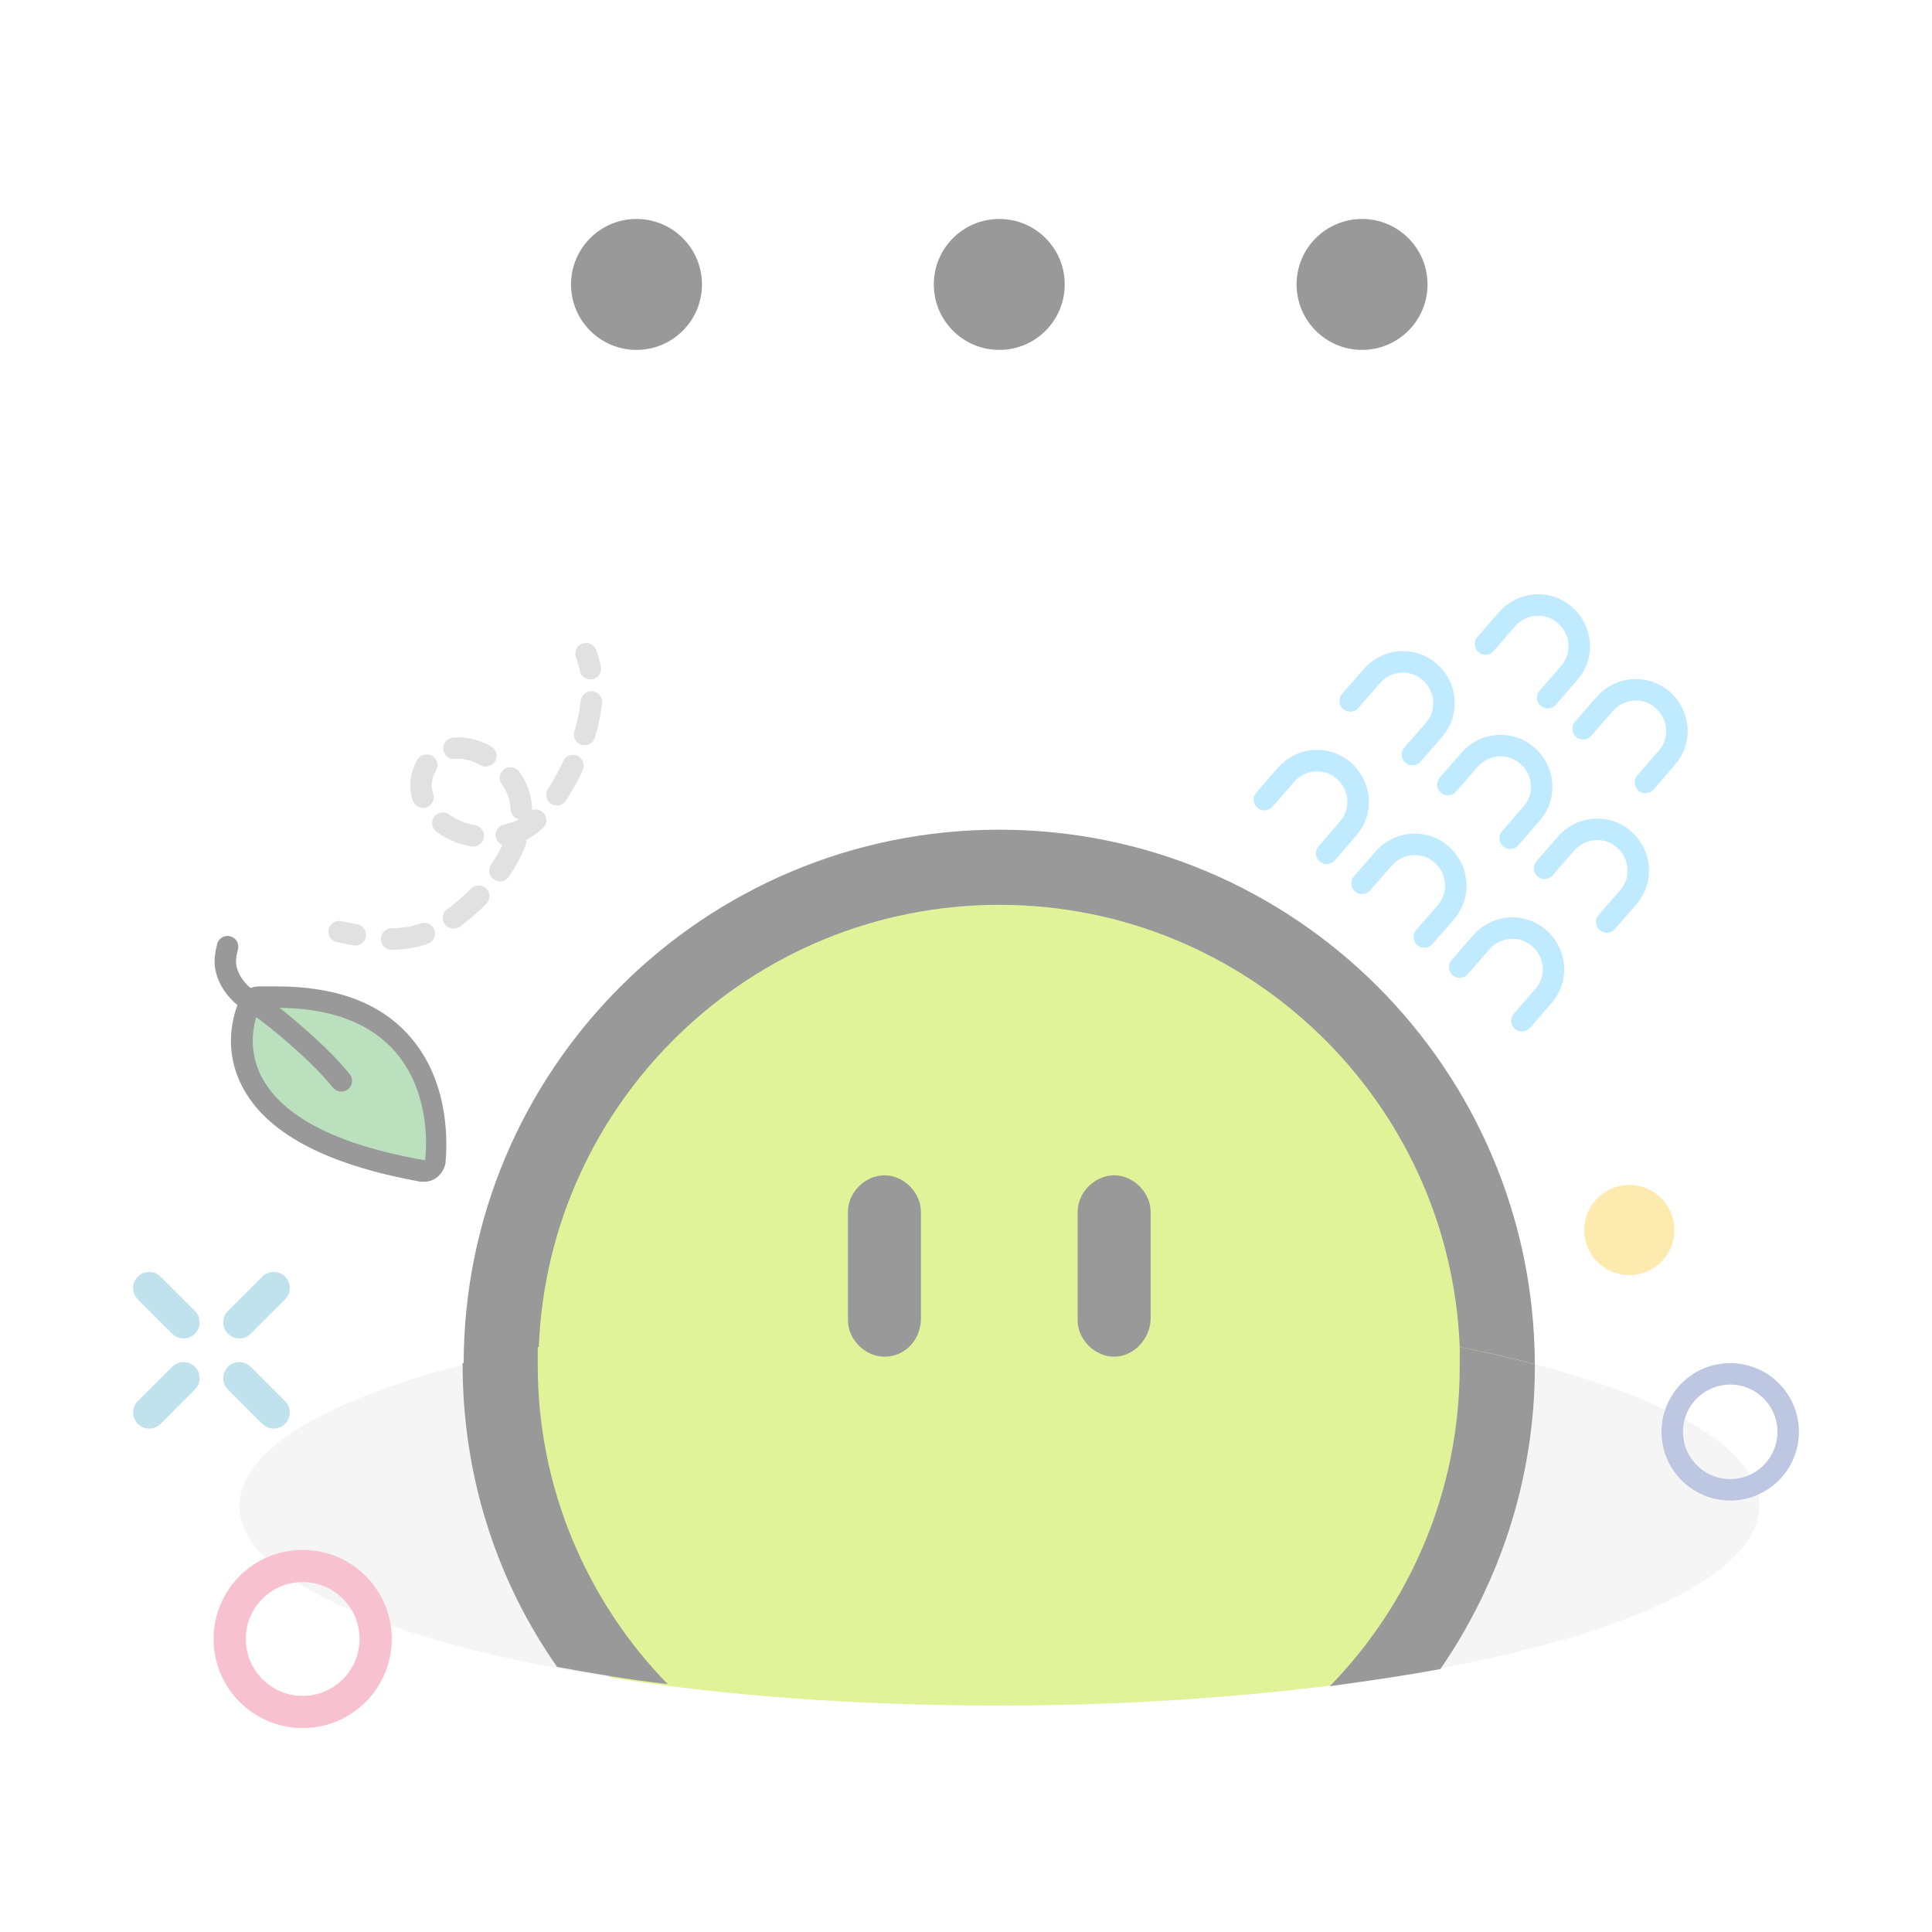 <svg width="180" height="180" viewBox="0 0 180 180" fill="none" xmlns="http://www.w3.org/2000/svg">
<g opacity="0.4">
<path d="M93.1 158.9C132.202 158.9 163.9 150.573 163.9 140.3C163.9 130.028 132.202 121.7 93.1 121.7C53.998 121.7 22.3 130.028 22.3 140.3C22.3 150.573 53.998 158.9 93.1 158.9Z" fill="#E6E6E6"/>
<path d="M151.8 118.8C154.119 118.8 156 116.919 156 114.6C156 112.28 154.119 110.4 151.8 110.4C149.48 110.4 147.6 112.28 147.6 114.6C147.6 116.919 149.48 118.8 151.8 118.8Z" fill="#F9CB38"/>
<path d="M161.2 138.8C164.182 138.8 166.6 136.382 166.6 133.4C166.6 130.418 164.182 128 161.2 128C158.217 128 155.8 130.418 155.8 133.4C155.8 136.382 158.217 138.8 161.2 138.8Z" stroke="#5972B4" stroke-width="2" stroke-miterlimit="10"/>
<path d="M25.5 120L22.3 123.2" stroke="#62B7D1" stroke-width="3" stroke-miterlimit="10" stroke-linecap="round"/>
<path d="M17.1 128.4L13.9 131.6" stroke="#62B7D1" stroke-width="3" stroke-miterlimit="10" stroke-linecap="round"/>
<path d="M13.9 120L17.1 123.2" stroke="#62B7D1" stroke-width="3" stroke-miterlimit="10" stroke-linecap="round"/>
<path d="M22.3 128.4L25.5 131.6" stroke="#62B7D1" stroke-width="3" stroke-miterlimit="10" stroke-linecap="round"/>
<path d="M28.2 159.5C31.956 159.5 35 156.455 35 152.7C35 148.944 31.956 145.9 28.2 145.9C24.445 145.9 21.4 148.944 21.4 152.7C21.4 156.455 24.445 159.5 28.2 159.5Z" stroke="#EE658A" stroke-width="3" stroke-miterlimit="10"/>
<path d="M59.3 32.6C62.669 32.6 65.4 29.869 65.4 26.5C65.4 23.131 62.669 20.4 59.3 20.4C55.931 20.4 53.2 23.131 53.2 26.5C53.2 29.869 55.931 32.6 59.3 32.6Z" fill="black"/>
<path d="M93.1 32.6C96.469 32.6 99.2 29.869 99.2 26.5C99.2 23.131 96.469 20.4 93.1 20.4C89.731 20.4 87 23.131 87 26.5C87 29.869 89.731 32.6 93.1 32.6Z" fill="black"/>
<path d="M126.9 32.6C130.269 32.6 133 29.869 133 26.5C133 23.131 130.269 20.4 126.9 20.4C123.531 20.4 120.8 23.131 120.8 26.5C120.8 29.869 123.531 32.6 126.9 32.6Z" fill="black"/>
<path d="M139.5 126.2C139 101 118.4 80.8 93.1 80.8C67.8 80.8 47.2 101 46.7 126.2C46.7 126.5 46.7 126.9 46.7 127.2C46.7 138.2 50.5 148.3 56.9 156.3C67.5 158 79.9 158.9 93.1 158.9C106.3 158.9 118.7 157.9 129.3 156.3C135.7 148.3 139.5 138.2 139.5 127.2C139.5 126.9 139.5 126.6 139.5 126.2Z" fill="#B4E100"/>
<path d="M82.4 126.4C80.6 126.4 79 124.8 79 123V112.9C79 111.1 80.6 109.5 82.4 109.5C84.2 109.5 85.8 111.1 85.8 112.9V123C85.7 125 84.2 126.4 82.4 126.4Z" fill="black"/>
<path d="M103.8 126.4C102 126.4 100.4 124.8 100.4 123V112.9C100.4 111.1 102 109.5 103.8 109.5C105.6 109.5 107.2 111.1 107.2 112.9V123C107.1 124.8 105.6 126.4 103.8 126.4Z" fill="black"/>
<path d="M93.099 84.3C116.199 84.3 135.099 102.6 135.999 125.5C138.499 126 140.799 126.5 142.999 127.1C142.899 99.6 120.599 77.3 93.099 77.3C65.599 77.3 43.199 99.6 43.199 127.1C45.399 126.5 47.799 126 50.199 125.5C51.099 102.6 69.999 84.3 93.099 84.3Z" fill="black"/>
<path d="M50.1 127.2C50.1 126.6 50.1 126 50.1 125.4C47.6 125.9 45.3 126.4 43.1 127V127.1C43.1 137.6 46.3 147.3 51.9 155.3C55.2 155.9 58.6 156.5 62.2 156.9C54.8 149.3 50.1 138.8 50.1 127.2Z" fill="black"/>
<path d="M142.999 127.1C140.799 126.5 138.399 126 135.999 125.5C135.999 126.1 135.999 126.7 135.999 127.3C135.999 138.9 131.399 149.4 123.899 157.1C127.499 156.6 130.999 156.1 134.199 155.5C139.699 147.5 142.999 137.8 142.999 127.3C142.999 127.2 142.999 127.1 142.999 127.1Z" fill="black"/>
<path d="M117.8 74.5L119.8 72.2C121.2 70.6 123.6 70.4 125.2 71.8C126.8 73.2 127 75.6 125.6 77.2L123.6 79.5" stroke="#5FCAFF" stroke-width="2" stroke-miterlimit="10" stroke-linecap="round" stroke-linejoin="round"/>
<path d="M126.9 82.3L128.9 80C130.3 78.4 132.7 78.2 134.3 79.6C135.9 81 136.1 83.4 134.7 85L132.7 87.3" stroke="#5FCAFF" stroke-width="2" stroke-miterlimit="10" stroke-linecap="round" stroke-linejoin="round"/>
<path d="M136 90.1L138 87.8C139.4 86.2 141.8 86 143.4 87.4C145 88.8 145.2 91.2 143.8 92.8L141.8 95.1" stroke="#5FCAFF" stroke-width="2" stroke-miterlimit="10" stroke-linecap="round" stroke-linejoin="round"/>
<path d="M125.8 65.3L127.8 63C129.2 61.4 131.6 61.2 133.2 62.6C134.8 64 135 66.4 133.6 68L131.6 70.3" stroke="#5FCAFF" stroke-width="2" stroke-miterlimit="10" stroke-linecap="round" stroke-linejoin="round"/>
<path d="M134.9 73.1L136.9 70.8C138.3 69.2 140.7 69 142.3 70.4C143.9 71.8 144.1 74.2 142.7 75.8L140.7 78.1" stroke="#5FCAFF" stroke-width="2" stroke-miterlimit="10" stroke-linecap="round" stroke-linejoin="round"/>
<path d="M143.9 80.9L145.9 78.6C147.3 77 149.7 76.8 151.3 78.2C152.9 79.6 153.1 82 151.7 83.6L149.7 85.9" stroke="#5FCAFF" stroke-width="2" stroke-miterlimit="10" stroke-linecap="round" stroke-linejoin="round"/>
<path d="M138.4 60L140.4 57.7C141.8 56.1 144.2 55.9 145.8 57.3C147.4 58.7 147.6 61.1 146.2 62.7L144.2 65" stroke="#5FCAFF" stroke-width="2" stroke-miterlimit="10" stroke-linecap="round" stroke-linejoin="round"/>
<path d="M147.5 67.9L149.5 65.6C150.9 64 153.3 63.8 154.9 65.2C156.5 66.6 156.7 69 155.3 70.6L153.3 72.9" stroke="#5FCAFF" stroke-width="2" stroke-miterlimit="10" stroke-linecap="round" stroke-linejoin="round"/>
<path d="M54.6 60.9C54.8 61.4 54.9 61.8 55 62.3" stroke="#B3B3B3" stroke-width="2" stroke-linecap="round" stroke-linejoin="round"/>
<path d="M55.1 65.4C54.5 70.6 51.1 76.5 48.2 77.5C43 79.4 38 75.5 39.5 71.8C40.6 69 44.7 68.8 47.5 72.4C50.1 75.8 47.6 80.6 44.3 83.8C41.6 86.3 39.2 87.9 34.8 87.4" stroke="#B3B3B3" stroke-width="2" stroke-linecap="round" stroke-linejoin="round" stroke-dasharray="3.1 3.1"/>
<path d="M33.1 87.1C32.6 87 32.1 86.9 31.6 86.8" stroke="#B3B3B3" stroke-width="2" stroke-linecap="round" stroke-linejoin="round"/>
<path d="M39.6 109.1C39.5 109.1 39.5 109.1 39.4 109.1C30.8 107.6 25.4 104.8 23.4 100.7C21.5 97 23.2 93.6 23.3 93.5C23.5 93.2 23.8 93 24.1 93C24.7 93 25.2 93 25.7 93C31 93 35 94.5 37.5 97.5C41.4 102 40.5 108.1 40.5 108.4C40.5 108.7 40.3 108.9 40.1 109.1C40 109 39.8 109.1 39.6 109.1Z" fill="#52B15D"/>
<path d="M25.8 93.9C41.7 93.9 39.6 108.1 39.6 108.1C18.7 104.5 24.2 93.9 24.2 93.9C24.7 93.9 25.3 93.9 25.8 93.9ZM25.8 91.9C25.3 91.9 24.7 91.9 24.1 91.9C23.4 91.9 22.8 92.3 22.4 93C22.3 93.2 20.4 96.9 22.5 101.1C24.7 105.5 30.3 108.5 39.2 110.1C39.3 110.1 39.4 110.1 39.5 110.1C39.9 110.1 40.3 110 40.7 109.7C41.1 109.4 41.4 108.9 41.5 108.4C41.5 108.1 42.4 101.5 38.3 96.7C35.6 93.5 31.4 91.9 25.8 91.9Z" fill="black"/>
<path d="M22.8 92.9C21.9 92.2 21.3 91.2 21.1 90.4C20.9 89.7 21 89 21.2 88.2" stroke="black" stroke-width="2" stroke-miterlimit="10" stroke-linecap="round" stroke-linejoin="round"/>
<path d="M23.1 93C24.3 93.8 25.5 94.7 26.8 95.8C28.8 97.5 30.5 99.1 31.8 100.7" fill="#52B15D"/>
<path d="M23.1 93C24.3 93.8 25.5 94.7 26.8 95.8C28.8 97.5 30.5 99.1 31.8 100.7" stroke="black" stroke-width="2" stroke-miterlimit="10" stroke-linecap="round" stroke-linejoin="round"/>
</g>
</svg>
